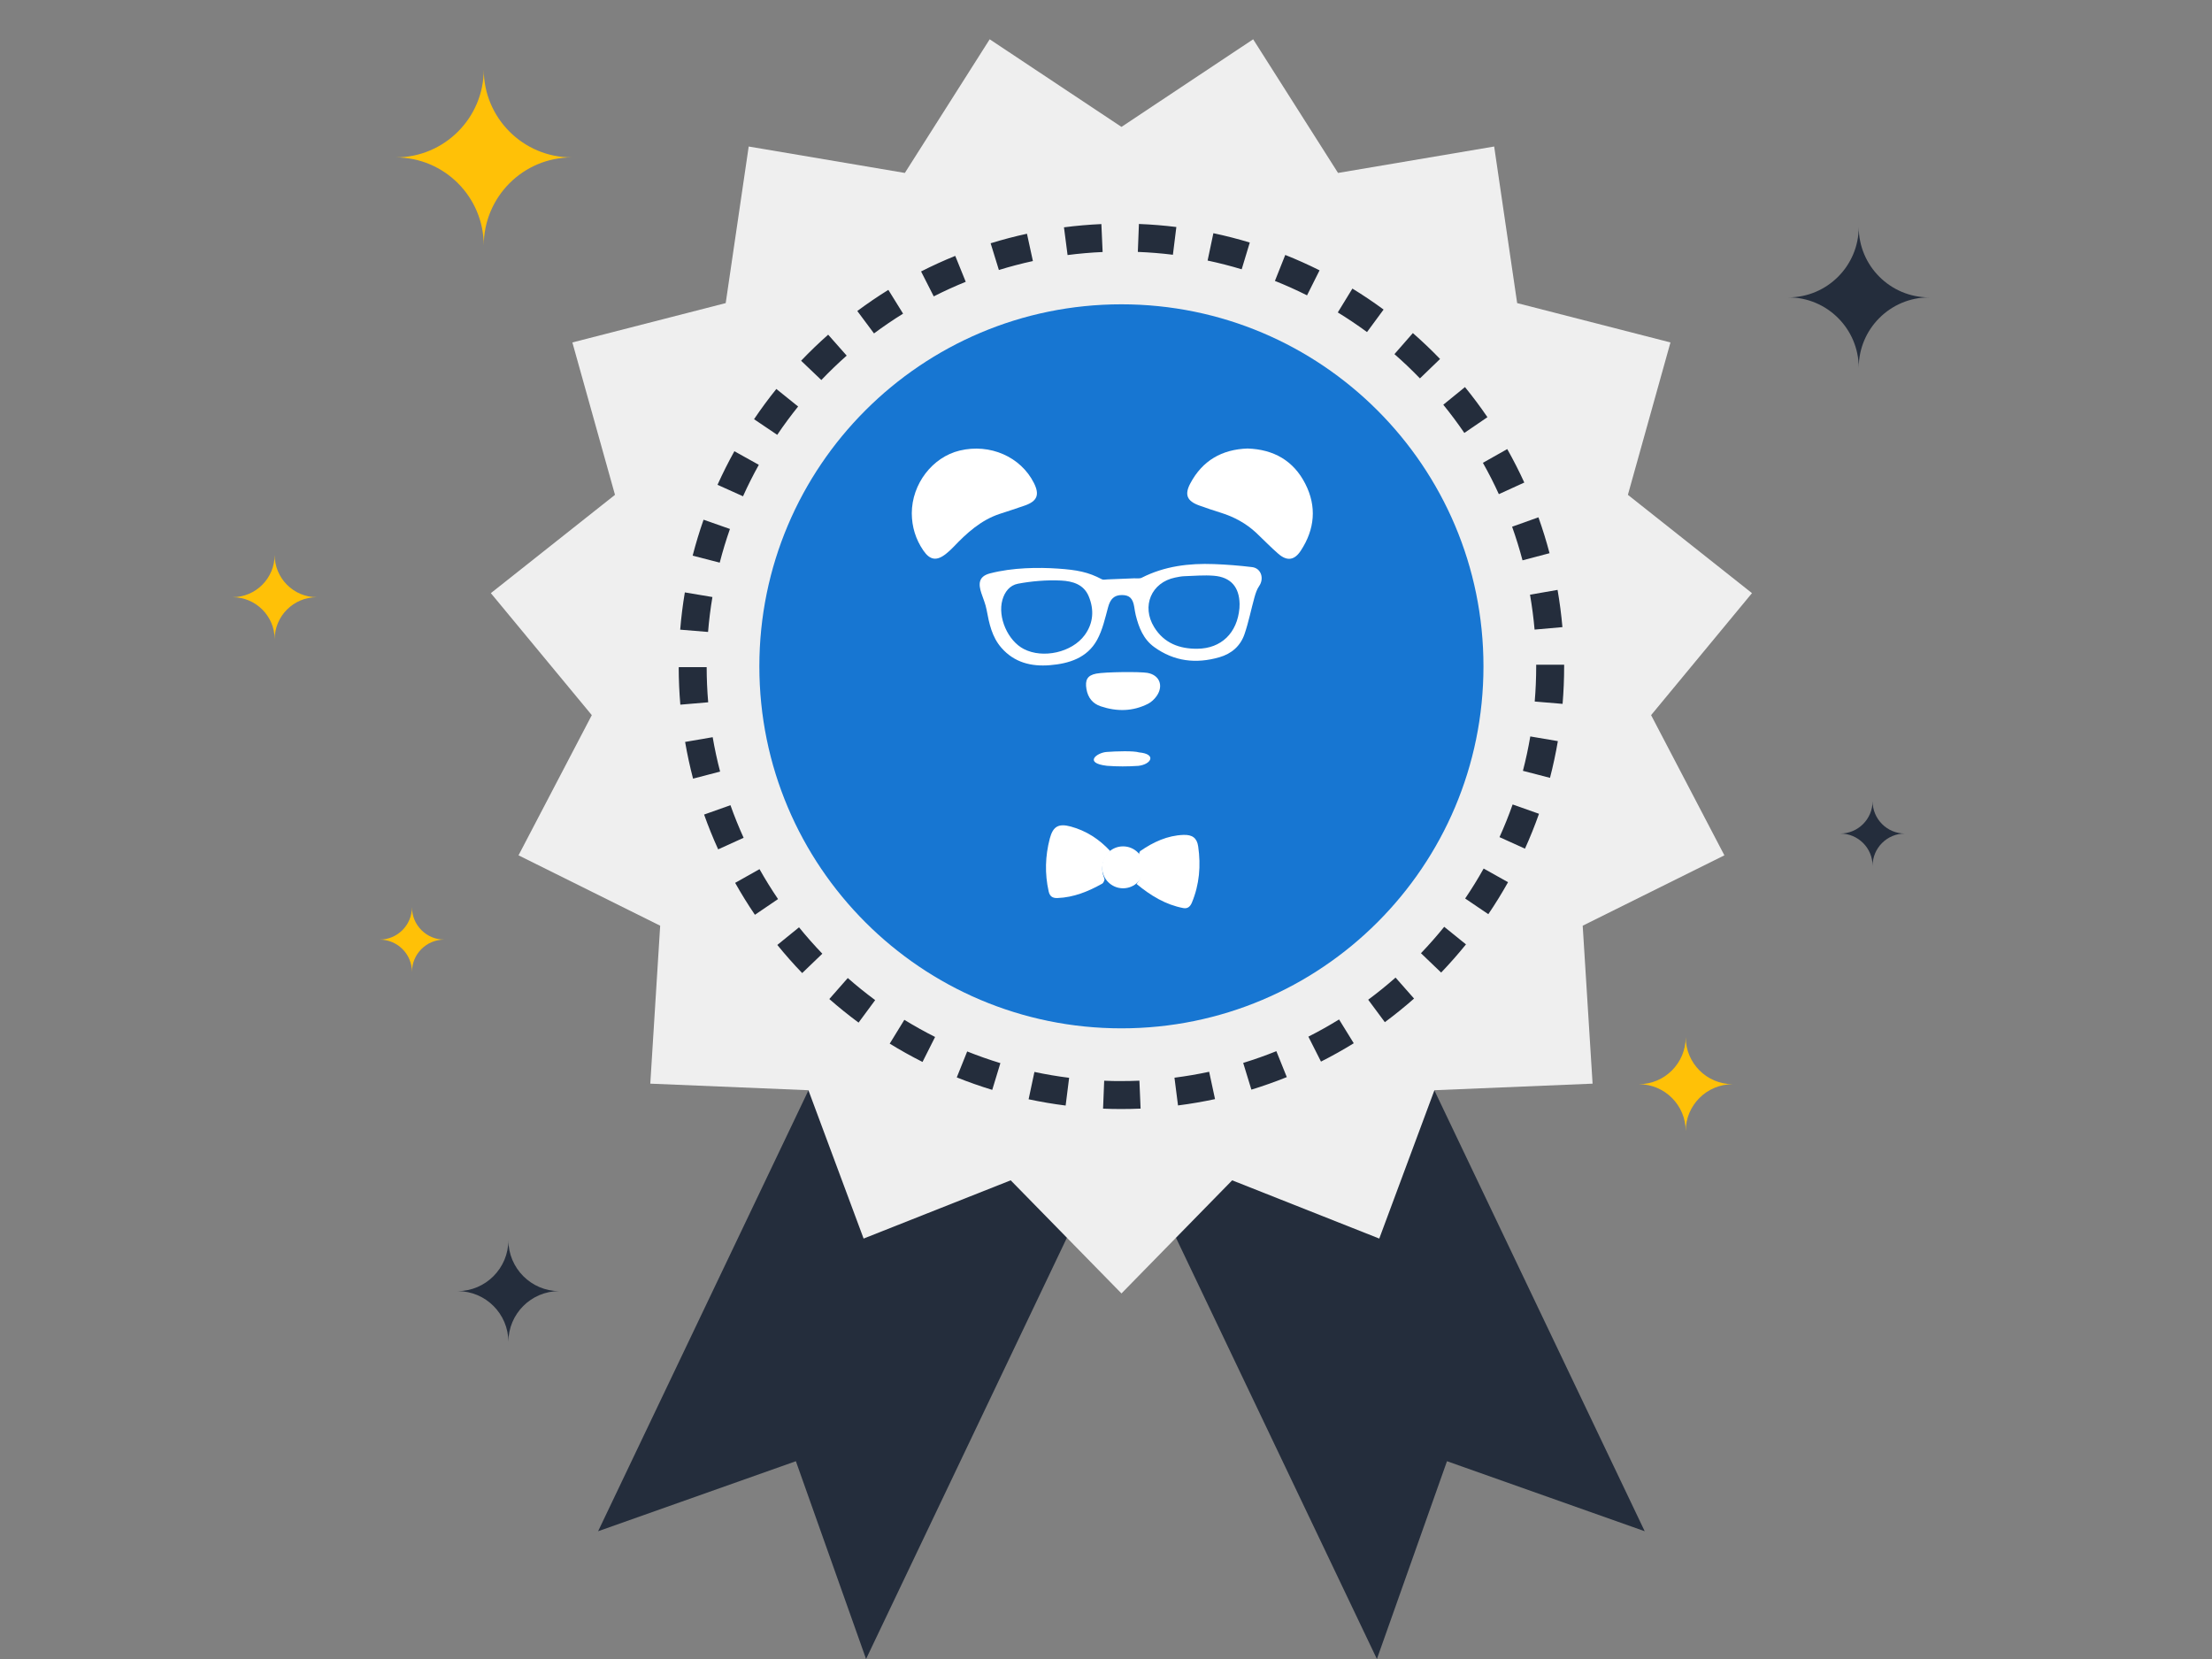 <?xml version="1.0" encoding="utf-8"?>
<!-- Generator: Adobe Illustrator 16.0.0, SVG Export Plug-In . SVG Version: 6.00 Build 0)  -->
<!DOCTYPE svg PUBLIC "-//W3C//DTD SVG 1.1//EN" "http://www.w3.org/Graphics/SVG/1.1/DTD/svg11.dtd">
<svg version="1.1" id="Calque_1" xmlns="http://www.w3.org/2000/svg" xmlns:xlink="http://www.w3.org/1999/xlink" x="0px" y="0px"
	 width="1024px" height="768px" viewBox="0 0 1024 768" enable-background="new 0 0 1024 768" xml:space="preserve">
<rect x="0" y="0" width="1024" height="768" fill="#808080" stroke="none"/>
<g>
	<g>
		<g>
			<g>
				<polygon fill="#242D3C" points="276.88,708.853 368.437,676.437 400.924,768 519.139,520.044 395.162,460.942 				"/>
				<polygon fill="#242D3C" points="643.114,460.942 519.139,520.044 637.408,768 669.854,676.437 761.387,708.853 				"/>
			</g>
			<polygon fill="#EFEFEF" points="519.162,58.743 580.125,18.188 619.417,80.058 691.695,67.825 702.336,140.312 773.306,158.53 
				753.6,229.073 811.042,274.584 764.341,331.058 798.269,395.956 732.676,428.534 737.254,501.655 664.035,504.695 
				638.504,573.366 570.408,546.407 519.162,598.772 467.883,546.407 399.79,573.366 374.239,504.695 301.037,501.655 
				305.618,428.534 240.04,395.956 273.961,331.058 227.229,274.584 284.698,229.073 264.969,158.53 335.951,140.312 
				346.595,67.825 418.881,80.058 458.155,18.188 			"/>
			<path fill="#1776D2" d="M686.74,308.479c0,92.561-75.061,167.572-167.602,167.572c-92.543,0-167.608-75.012-167.608-167.572
				c0-92.574,75.064-167.605,167.608-167.605C611.68,140.874,686.74,215.905,686.74,308.479z"/>
			<path fill="#242D3C" d="M519.252,513.399c-2.822,0.023-5.751-0.057-8.61-0.171l0.522-12.935c2.685,0.106,5.32,0.221,8.085,0.16
				c2.753,0,5.491-0.06,8.214-0.173l0.554,12.926C525.107,513.335,522.186,513.399,519.252,513.399z M493.317,511.791
				c-5.731-0.723-11.5-1.699-17.144-2.903l2.695-12.66c5.29,1.131,10.694,2.043,16.062,2.716L493.317,511.791z M545.335,511.74
				l-1.639-12.841c5.37-0.686,10.771-1.607,16.056-2.744l2.721,12.653C556.834,510.021,551.07,511.008,545.335,511.74z
				 M459.336,504.537c-5.531-1.683-11.055-3.628-16.418-5.778l4.822-12.014c5.02,2.013,10.189,3.831,15.368,5.41L459.336,504.537z
				 M579.304,504.427l-3.793-12.375c5.173-1.588,10.336-3.415,15.353-5.435l4.835,12.005
				C590.345,500.781,584.831,502.734,579.304,504.427z M427.06,491.607c-5.14-2.589-10.249-5.441-15.185-8.474l6.775-11.029
				c4.628,2.842,9.416,5.515,14.235,7.938L427.06,491.607z M611.525,491.445l-5.839-11.55c4.818-2.434,9.599-5.116,14.206-7.958
				l6.8,11.015C621.774,485.989,616.671,488.845,611.525,491.445z M397.456,473.396c-4.635-3.424-9.189-7.096-13.537-10.915
				l8.541-9.724c4.077,3.577,8.343,7.016,12.687,10.226L397.456,473.396z M641.09,473.195l-7.711-10.393
				c4.35-3.228,8.61-6.675,12.665-10.25l8.562,9.71C650.275,466.08,645.728,469.758,641.09,473.195z M371.353,450.462
				c-3.986-4.138-7.858-8.526-11.51-13.021l10.052-8.16c3.423,4.221,7.056,8.326,10.788,12.214L371.353,450.462z M667.146,450.229
				l-9.343-8.955c3.755-3.919,7.375-8.031,10.768-12.231l10.07,8.139C675.021,441.658,671.154,446.049,667.146,450.229z
				 M349.474,423.48c-3.233-4.758-6.313-9.731-9.152-14.782l11.282-6.342c2.662,4.732,5.547,9.39,8.577,13.849L349.474,423.48z
				 M688.987,423.204l-10.72-7.258c3.039-4.487,5.919-9.152,8.558-13.871l11.295,6.321
				C695.302,413.435,692.228,418.415,688.987,423.204z M332.46,393.193c-2.391-5.263-4.584-10.68-6.514-16.11l12.199-4.334
				c1.806,5.083,3.859,10.16,6.099,15.089L332.46,393.193z M705.955,392.873l-11.791-5.344c2.225-4.901,4.267-9.987,6.079-15.118
				l12.205,4.315C710.513,382.2,708.329,387.638,705.955,392.873z M320.836,360.457c-1.461-5.594-2.699-11.315-3.676-16.999
				l12.761-2.188c0.913,5.321,2.07,10.674,3.44,15.914L320.836,360.457z M717.535,360.09l-12.53-3.251
				c1.361-5.243,2.508-10.601,3.414-15.92l12.761,2.167C720.213,348.77,718.99,354.492,717.535,360.09z M314.948,326.215
				c-0.492-5.738-0.746-11.581-0.756-17.362l12.94-0.023c0.011,5.421,0.251,10.901,0.71,16.281L314.948,326.215z M723.368,325.84
				l-12.902-1.083c0.452-5.377,0.683-10.855,0.683-16.279l-0.004-0.772h12.941l0.003,0.689
				C724.089,314.264,723.848,320.103,723.368,325.84z M327.782,292.549l-12.901-1.057c0.472-5.751,1.194-11.557,2.15-17.252
				l12.767,2.144C328.902,281.72,328.223,287.158,327.782,292.549z M710.402,291.458c-0.479-5.424-1.19-10.861-2.113-16.159
				l12.754-2.221c0.982,5.656,1.742,11.454,2.253,17.235L710.402,291.458z M333.182,260.459l-12.533-3.23
				c1.438-5.581,3.137-11.182,5.053-16.64l12.211,4.287C336.121,249.987,334.529,255.23,333.182,260.459z M704.815,259.39
				c-1.375-5.223-2.997-10.453-4.818-15.557l12.191-4.353c1.942,5.444,3.674,11.035,5.146,16.613L704.815,259.39z M343.963,229.746
				l-11.804-5.317c2.374-5.267,4.999-10.497,7.811-15.542l11.31,6.296C348.644,219.912,346.183,224.813,343.963,229.746z
				 M693.866,228.759c-2.235-4.909-4.725-9.785-7.39-14.506l11.272-6.363c2.846,5.04,5.501,10.253,7.895,15.493L693.866,228.759z
				 M359.803,201.299l-10.734-7.237c3.228-4.789,6.702-9.496,10.323-13.997l10.085,8.12
				C366.08,192.4,362.826,196.812,359.803,201.299z M677.884,200.419c-3.045-4.461-6.322-8.854-9.742-13.059l10.037-8.172
				c3.652,4.488,7.151,9.176,10.398,13.938L677.884,200.419z M380.218,175.929l-9.363-8.936c3.996-4.187,8.209-8.243,12.526-12.062
				l8.574,9.698C387.912,168.207,383.964,172.006,380.218,175.929z M657.33,175.169c-3.755-3.892-7.724-7.671-11.8-11.235
				l8.526-9.744c4.348,3.806,8.584,7.838,12.59,11.991L657.33,175.169z M404.602,154.356l-7.731-10.383
				c4.631-3.448,9.467-6.738,14.373-9.78l6.821,11.001C413.47,148.043,408.939,151.127,404.602,154.356z M632.83,153.728
				c-4.368-3.214-8.915-6.273-13.523-9.096l6.761-11.038c4.919,3.013,9.775,6.276,14.434,9.707L632.83,153.728z M432.256,137.202
				l-5.866-11.537c5.154-2.622,10.474-5.046,15.82-7.209l4.856,11.998C442.064,132.48,437.082,134.751,432.256,137.202z
				 M605.065,136.72c-4.853-2.434-9.854-4.678-14.867-6.675l4.788-12.024c5.357,2.133,10.697,4.527,15.877,7.123L605.065,136.72z
				 M462.413,124.987l-3.819-12.37c5.514-1.699,11.172-3.187,16.82-4.414l2.749,12.646C472.872,122,467.575,123.391,462.413,124.987
				z M574.815,124.663c-5.184-1.565-10.49-2.926-15.777-4.043l2.675-12.664c5.649,1.191,11.317,2.646,16.849,4.32L574.815,124.663z
				 M494.209,118.071l-1.665-12.837c5.711-0.738,11.536-1.244,17.317-1.504l0.576,12.935
				C505.021,116.904,499.561,117.379,494.209,118.071z M542.975,117.934c-5.354-0.662-10.817-1.104-16.237-1.317l0.501-12.935
				c5.784,0.228,11.612,0.699,17.328,1.405L542.975,117.934z"/>
		</g>
		<g>
			<path fill="#FFC107" d="M264.667,72.874c-22.488,0-40.725,18.281-40.725,40.77c0-22.488-18.256-40.77-40.753-40.77
				c22.498,0,40.753-18.256,40.753-40.7C223.942,54.618,242.179,72.874,264.667,72.874z"/>
			<path fill="#242D3C" d="M893.028,137.669c-17.976,0-32.569,14.612-32.569,32.583c0-17.97-14.594-32.583-32.538-32.583
				c17.944,0,32.538-14.65,32.538-32.588C860.459,123.019,875.053,137.669,893.028,137.669z"/>
			<path fill="#FFC107" d="M802.1,501.907c-12.01,0-21.731,9.741-21.731,21.702c0-11.961-9.732-21.702-21.696-21.702
				c11.964,0,21.696-9.786,21.696-21.766C780.368,492.121,790.09,501.907,802.1,501.907z"/>
			<path fill="#FFC107" d="M146.646,276.456c-10.762,0-19.499,8.746-19.499,19.496c0-10.75-8.75-19.496-19.512-19.496
				c10.762,0,19.512-8.792,19.512-19.572C127.146,267.665,135.883,276.456,146.646,276.456z"/>
			<path fill="#FFC107" d="M205.644,434.971c-8.25,0-14.943,6.705-14.943,14.95c0-8.245-6.706-14.95-14.972-14.95
				c8.266,0,14.972-6.744,14.972-15.006C190.701,428.227,197.394,434.971,205.644,434.971z"/>
			<path fill="#242D3C" d="M881.829,385.874c-8.263,0-14.954,6.708-14.954,14.962c0-8.254-6.706-14.962-14.966-14.962
				c8.26,0,14.966-6.741,14.966-14.998C866.875,379.133,873.566,385.874,881.829,385.874z"/>
			<path fill="#242D3C" d="M258.841,597.694c-12.944,0-23.493,10.523-23.493,23.524c0-13.001-10.536-23.524-23.511-23.524
				c12.975,0,23.511-10.619,23.511-23.588C235.348,587.075,245.897,597.694,258.841,597.694z"/>
		</g>
	</g>
	<g>
		<path fill="#FFFFFF" d="M489.712,263.219c8.898,0.607,14.098,1.598,20.364,4.945c0.67,0.367,1.694,0.089,2.558,0.057
			c4.124-0.162,8.237-0.324,12.367-0.502c1.181-0.052,2.55,0.227,3.521-0.266c10.564-5.377,21.866-6.759,33.48-6.323
			c5.892,0.218,11.774,0.691,17.62,1.398c4.206,0.501,5.721,5.292,3.24,8.83c-1.044,1.503-1.637,3.407-2.146,5.214
			c-1.574,5.656-2.697,11.46-4.604,17.008c-1.887,5.473-5.978,9.063-11.662,10.691c-10.792,3.094-20.929,1.933-30.157-4.752
			c-4.992-3.619-7.087-9.008-8.515-14.712c-0.312-1.281-0.499-2.595-0.713-3.898c-0.644-3.924-2.198-5.424-5.659-5.445
			c-3.641-0.025-5.421,1.872-6.427,5.596c-1.401,5.154-2.576,10.562-5.108,15.172c-4.598,8.364-13.024,10.996-21.901,11.704
			c-8.516,0.687-16.381-1.197-22.367-8.03c-4.439-5.066-5.696-11.292-6.88-17.625c-0.479-2.616-1.56-5.114-2.409-7.661
			c-1.354-4.1-1.516-7.734,3.947-9.173C468.756,262.698,480.814,262.609,489.712,263.219z M471.285,270.209
			c-3.844,0.715-6.188,3.752-7.249,7.532c-2.259,8.012,2.532,18.903,9.923,22.711c8.85,4.565,22.271,1.602,28.166-6.439
			c4.064-5.531,4.455-11.768,1.874-17.969c-2.297-5.522-7.416-7.015-12.791-7.289C484.553,268.407,477.324,269.069,471.285,270.209z
			 M573.778,281.508c0-0.266,0.076-1.078,0.064-1.891c-0.125-7.852-4.062-12.44-11.889-13.083
			c-4.532-0.369-9.132,0.049-13.692,0.207c-1.419,0.048-2.827,0.34-4.222,0.622c-11.044,2.251-15.731,13.247-9.731,22.978
			c4.583,7.439,11.749,10.067,19.996,9.985C565.35,300.218,572.769,293.046,573.778,281.508z"/>
		<path fill="#FFFFFF" d="M422.093,237.61c0.029-13.559,9.515-25.978,22.176-29.027c14.027-3.372,28.255,2.85,34.37,15.031
			c2.689,5.369,1.553,8.348-4.092,10.366c-3.915,1.402-7.888,2.62-11.834,3.937c-8.659,2.903-15.162,8.821-21.292,15.262
			c-1.039,1.099-2.176,2.13-3.351,3.087c-4.391,3.558-7.524,3.133-10.664-1.475C423.886,249.62,422.12,243.879,422.093,237.61z"/>
		<path fill="#FFFFFF" d="M577.518,207.633c12.146,0.389,21.309,5.661,26.742,16.329c5.364,10.522,4.411,21.021-2.053,30.905
			c-2.939,4.512-6.338,5.041-10.422,1.512c-3.528-3.048-6.752-6.435-10.15-9.63c-4.737-4.45-10.302-7.474-16.508-9.402
			c-3.383-1.059-6.756-2.175-10.095-3.392c-5.504-2.009-6.776-4.94-4.021-10.139C556.645,213.171,565.729,208.017,577.518,207.633z"
			/>
		<path fill="#FFFFFF" d="M513.911,393.926c-3.64,3.917-4.59,8.064-2.659,12.848c0.226,0.562-0.425,1.973-1.048,2.317
			c-6.425,3.593-13.139,6.351-20.643,6.637c-2.265,0.093-3.583-0.739-4.104-3.076c-1.846-8.202-1.597-16.368,0.514-24.43
			c1.491-5.696,4.077-7.128,9.76-5.583C502.825,384.572,508.782,388.416,513.911,393.926z"/>
		<path fill="#FFFFFF" d="M526.176,409.239c3.388-4.371,3.898-8.456,1.229-12.852c-0.327-0.545-0.003-2.094,0.507-2.45
			c6.014-4.135,12.499-7.171,19.938-7.435c4.098-0.142,6.26,1.399,6.828,5.35c1.281,8.885,0.582,17.606-2.92,25.989
			c-0.746,1.791-1.928,2.923-3.97,2.535C539.594,418.817,532.763,414.657,526.176,409.239z"/>
		<path fill="#FFFFFF" d="M531.101,311.48c5.675,0.954,7.667,5.983,4.345,10.73c-1.013,1.439-2.445,2.809-3.998,3.597
			c-7.07,3.59-14.462,3.655-21.872,1.168c-3.76-1.244-5.957-4.006-6.627-8c-0.699-4.14,0.356-6.323,4.529-7.135
			C511.628,311.044,527.521,310.886,531.101,311.48z"/>
		<path fill="#FFFFFF" d="M527.31,348.305c8.274,0.759,5.651,5.566-0.362,6.233c-4.828,0.327-9.71,0.348-14.533-0.029
			c-10.91-1.293-4.671-6.064-0.143-6.408C516.801,347.755,524.849,347.525,527.31,348.305z"/>
		<path fill="#FFFFFF" d="M519.896,391.807c5.358,0,9.704,4.348,9.704,9.704c0,5.359-4.346,9.705-9.704,9.705
			c-5.359,0-9.704-4.346-9.704-9.705C510.192,396.154,514.537,391.807,519.896,391.807z"/>
	</g>
</g>
</svg>
